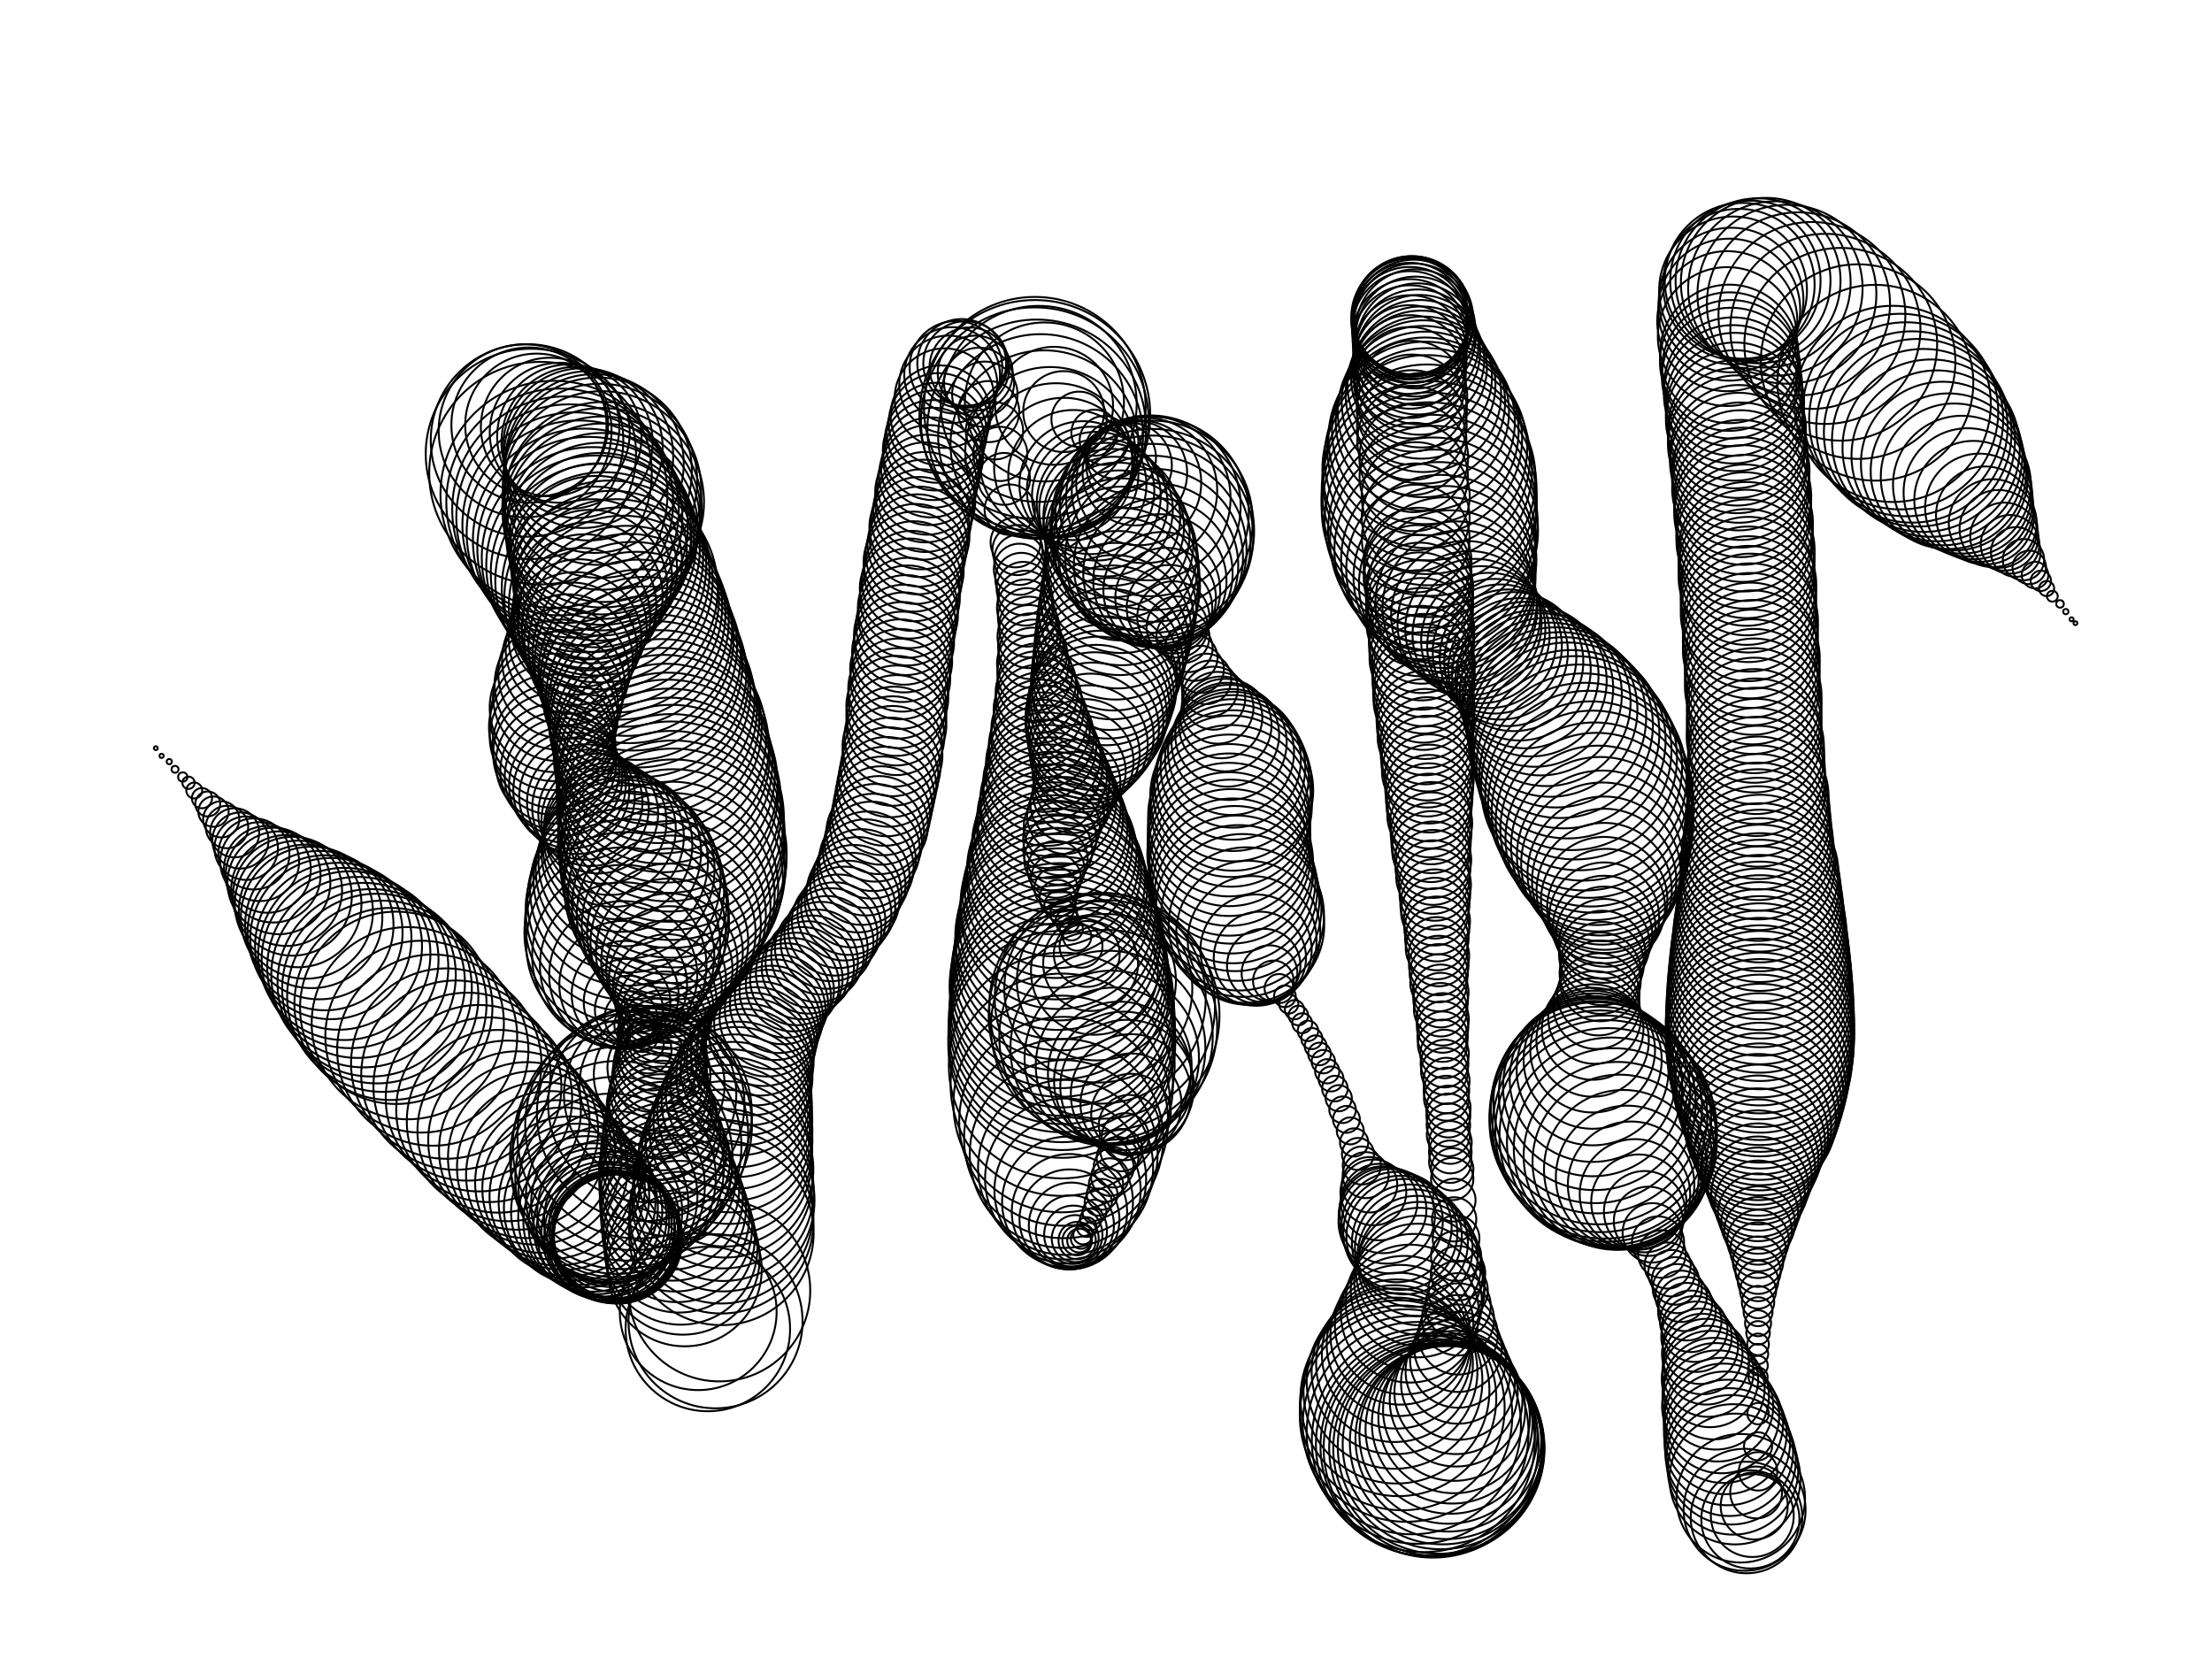 <svg version="1.1" width="1150" height="870" xmlns="http://www.w3.org/2000/svg">
  <!-- Seed: 4856782875531384597 -->
  <g stroke="black" fill="none">
    <circle cx="81" cy="389.0" r="1"/>
    <circle cx="84.0" cy="393.0" r="1.09"/>
    <circle cx="88.0" cy="396.0" r="1.36"/>
    <circle cx="91.0" cy="400.0" r="1.8"/>
    <circle cx="95.0" cy="404.0" r="2.41"/>
    <circle cx="98.0" cy="407.0" r="3.2"/>
    <circle cx="101.0" cy="411.0" r="4.14"/>
    <circle cx="105.0" cy="415.0" r="5.25"/>
    <circle cx="108.0" cy="418.0" r="6.49"/>
    <circle cx="111.0" cy="422.0" r="7.88"/>
    <circle cx="115.0" cy="426.0" r="9.4"/>
    <circle cx="118.0" cy="430.0" r="11.03"/>
    <circle cx="122.0" cy="433.0" r="12.77"/>
    <circle cx="125.0" cy="437.0" r="14.6"/>
    <circle cx="128.0" cy="441.0" r="16.51"/>
    <circle cx="132.0" cy="444.0" r="18.49"/>
    <circle cx="135.0" cy="448.0" r="20.51"/>
    <circle cx="139.0" cy="452.0" r="22.58"/>
    <circle cx="142.0" cy="455.0" r="24.66"/>
    <circle cx="145.0" cy="459.0" r="26.75"/>
    <circle cx="149.0" cy="463.0" r="28.83"/>
    <circle cx="152.0" cy="466.0" r="30.89"/>
    <circle cx="155.0" cy="470.0" r="32.91"/>
    <circle cx="159.0" cy="474.0" r="34.87"/>
    <circle cx="162.0" cy="477.0" r="36.77"/>
    <circle cx="166.0" cy="481.0" r="38.58"/>
    <circle cx="169.0" cy="485.0" r="40.3"/>
    <circle cx="172.0" cy="488.0" r="41.91"/>
    <circle cx="176.0" cy="492.0" r="43.4"/>
    <circle cx="179.0" cy="496.0" r="44.76"/>
    <circle cx="182.0" cy="499.0" r="45.98"/>
    <circle cx="186.0" cy="503.0" r="47.06"/>
    <circle cx="189.0" cy="507.0" r="47.97"/>
    <circle cx="193.0" cy="511.0" r="48.72"/>
    <circle cx="196.0" cy="514.0" r="49.3"/>
    <circle cx="199.0" cy="518.0" r="49.71"/>
    <circle cx="203.0" cy="522.0" r="49.94"/>
    <circle cx="206.0" cy="524.0" r="50"/>
    <circle cx="212.0" cy="532.0" r="49.97"/>
    <circle cx="219.0" cy="539.0" r="49.87"/>
    <circle cx="225.0" cy="546.0" r="49.71"/>
    <circle cx="232.0" cy="553.0" r="49.49"/>
    <circle cx="237.0" cy="559.0" r="49.2"/>
    <circle cx="243.0" cy="565.0" r="48.86"/>
    <circle cx="249.0" cy="571.0" r="48.46"/>
    <circle cx="254.0" cy="577.0" r="48.01"/>
    <circle cx="259.0" cy="583.0" r="47.51"/>
    <circle cx="264.0" cy="588.0" r="46.96"/>
    <circle cx="269.0" cy="593.0" r="46.38"/>
    <circle cx="274.0" cy="598.0" r="45.75"/>
    <circle cx="278.0" cy="602.0" r="45.09"/>
    <circle cx="282.0" cy="607.0" r="44.41"/>
    <circle cx="286.0" cy="611.0" r="43.7"/>
    <circle cx="290.0" cy="615.0" r="42.98"/>
    <circle cx="293.0" cy="618.0" r="42.24"/>
    <circle cx="296.0" cy="622.0" r="41.5"/>
    <circle cx="300.0" cy="625.0" r="40.76"/>
    <circle cx="302.0" cy="628.0" r="40.02"/>
    <circle cx="305.0" cy="630.0" r="39.3"/>
    <circle cx="308.0" cy="633.0" r="38.59"/>
    <circle cx="310.0" cy="635.0" r="37.91"/>
    <circle cx="312.0" cy="637.0" r="37.25"/>
    <circle cx="314.0" cy="638.0" r="36.62"/>
    <circle cx="315.0" cy="640.0" r="36.04"/>
    <circle cx="317.0" cy="641.0" r="35.49"/>
    <circle cx="318.0" cy="642.0" r="34.99"/>
    <circle cx="319.0" cy="643.0" r="34.54"/>
    <circle cx="320.0" cy="643.0" r="34.14"/>
    <circle cx="321.0" cy="644.0" r="33.8"/>
    <circle cx="321.0" cy="644.0" r="33.51"/>
    <circle cx="321.0" cy="644.0" r="33.29"/>
    <circle cx="321.0" cy="643.0" r="33.13"/>
    <circle cx="321.0" cy="642.0" r="33.03"/>
    <circle cx="320.0" cy="642.0" r="33"/>
    <circle cx="319.0" cy="638.0" r="33.55"/>
    <circle cx="318.0" cy="634.0" r="35.14"/>
    <circle cx="317.0" cy="630.0" r="37.66"/>
    <circle cx="317.0" cy="626.0" r="40.89"/>
    <circle cx="318.0" cy="622.0" r="44.58"/>
    <circle cx="318.0" cy="617.0" r="48.42"/>
    <circle cx="320.0" cy="612.0" r="52.11"/>
    <circle cx="321.0" cy="607.0" r="55.34"/>
    <circle cx="323.0" cy="602.0" r="57.86"/>
    <circle cx="326.0" cy="596.0" r="59.45"/>
    <circle cx="329.0" cy="590.0" r="60"/>
    <circle cx="332.0" cy="585.0" r="58.95"/>
    <circle cx="335.0" cy="579.0" r="55.87"/>
    <circle cx="336.0" cy="574.0" r="51.03"/>
    <circle cx="338.0" cy="569.0" r="44.8"/>
    <circle cx="339.0" cy="564.0" r="37.7"/>
    <circle cx="339.0" cy="559.0" r="30.3"/>
    <circle cx="339.0" cy="555.0" r="23.2"/>
    <circle cx="339.0" cy="550.0" r="16.97"/>
    <circle cx="337.0" cy="546.0" r="12.13"/>
    <circle cx="336.0" cy="543.0" r="9.05"/>
    <circle cx="334.0" cy="539.0" r="8"/>
    <circle cx="332.0" cy="536.0" r="8.65"/>
    <circle cx="330.0" cy="533.0" r="10.58"/>
    <circle cx="328.0" cy="529.0" r="13.66"/>
    <circle cx="327.0" cy="525.0" r="17.72"/>
    <circle cx="326.0" cy="521.0" r="22.52"/>
    <circle cx="325.0" cy="517.0" r="27.79"/>
    <circle cx="324.0" cy="512.0" r="33.21"/>
    <circle cx="324.0" cy="507.0" r="38.48"/>
    <circle cx="324.0" cy="502.0" r="43.28"/>
    <circle cx="324.0" cy="497.0" r="47.34"/>
    <circle cx="324.0" cy="491.0" r="50.42"/>
    <circle cx="325.0" cy="485.0" r="52.35"/>
    <circle cx="326.0" cy="479.0" r="53"/>
    <circle cx="326.0" cy="473.0" r="52.71"/>
    <circle cx="326.0" cy="468.0" r="51.86"/>
    <circle cx="326.0" cy="462.0" r="50.49"/>
    <circle cx="326.0" cy="457.0" r="48.67"/>
    <circle cx="325.0" cy="452.0" r="46.49"/>
    <circle cx="324.0" cy="448.0" r="44.06"/>
    <circle cx="323.0" cy="443.0" r="41.5"/>
    <circle cx="321.0" cy="439.0" r="38.94"/>
    <circle cx="319.0" cy="435.0" r="36.51"/>
    <circle cx="317.0" cy="431.0" r="34.33"/>
    <circle cx="314.0" cy="427.0" r="32.51"/>
    <circle cx="311.0" cy="423.0" r="31.14"/>
    <circle cx="307.0" cy="420.0" r="30.29"/>
    <circle cx="304.0" cy="417.0" r="30"/>
    <circle cx="300.0" cy="414.0" r="30.04"/>
    <circle cx="297.0" cy="411.0" r="30.15"/>
    <circle cx="295.0" cy="408.0" r="30.34"/>
    <circle cx="293.0" cy="404.0" r="30.59"/>
    <circle cx="291.0" cy="401.0" r="30.89"/>
    <circle cx="289.0" cy="397.0" r="31.23"/>
    <circle cx="288.0" cy="392.0" r="31.61"/>
    <circle cx="288.0" cy="388.0" r="32.0"/>
    <circle cx="287.0" cy="383.0" r="32.39"/>
    <circle cx="287.0" cy="378.0" r="32.77"/>
    <circle cx="288.0" cy="373.0" r="33.11"/>
    <circle cx="288.0" cy="368.0" r="33.41"/>
    <circle cx="290.0" cy="362.0" r="33.66"/>
    <circle cx="291.0" cy="356.0" r="33.85"/>
    <circle cx="293.0" cy="350.0" r="33.96"/>
    <circle cx="295.0" cy="343.0" r="34"/>
    <circle cx="297.0" cy="337.0" r="34.14"/>
    <circle cx="299.0" cy="332.0" r="34.54"/>
    <circle cx="301.0" cy="326.0" r="35.21"/>
    <circle cx="302.0" cy="321.0" r="36.11"/>
    <circle cx="304.0" cy="315.0" r="37.21"/>
    <circle cx="306.0" cy="310.0" r="38.5"/>
    <circle cx="307.0" cy="305.0" r="39.92"/>
    <circle cx="308.0" cy="301.0" r="41.44"/>
    <circle cx="309.0" cy="296.0" r="43.0"/>
    <circle cx="310.0" cy="292.0" r="44.56"/>
    <circle cx="311.0" cy="287.0" r="46.08"/>
    <circle cx="312.0" cy="283.0" r="47.5"/>
    <circle cx="312.0" cy="279.0" r="48.79"/>
    <circle cx="313.0" cy="275.0" r="49.89"/>
    <circle cx="313.0" cy="271.0" r="50.79"/>
    <circle cx="313.0" cy="268.0" r="51.46"/>
    <circle cx="313.0" cy="264.0" r="51.86"/>
    <circle cx="314.0" cy="261.0" r="52"/>
    <circle cx="313.0" cy="255.0" r="51.61"/>
    <circle cx="312.0" cy="250.0" r="50.47"/>
    <circle cx="311.0" cy="245.0" r="48.7"/>
    <circle cx="309.0" cy="241.0" r="46.47"/>
    <circle cx="306.0" cy="237.0" r="44.0"/>
    <circle cx="303.0" cy="233.0" r="41.53"/>
    <circle cx="300.0" cy="230.0" r="39.3"/>
    <circle cx="296.0" cy="227.0" r="37.53"/>
    <circle cx="291.0" cy="225.0" r="36.39"/>
    <circle cx="286.0" cy="222.0" r="36"/>
    <circle cx="279.0" cy="221.0" r="37.14"/>
    <circle cx="275.0" cy="221.0" r="40.33"/>
    <circle cx="273.0" cy="224.0" r="44.94"/>
    <circle cx="274.0" cy="229.0" r="50.06"/>
    <circle cx="276.0" cy="236.0" r="54.67"/>
    <circle cx="281.0" cy="246.0" r="57.86"/>
    <circle cx="288.0" cy="257.0" r="59"/>
    <circle cx="291.0" cy="261.0" r="58.97"/>
    <circle cx="294.0" cy="265.0" r="58.9"/>
    <circle cx="296.0" cy="269.0" r="58.77"/>
    <circle cx="299.0" cy="273.0" r="58.6"/>
    <circle cx="301.0" cy="277.0" r="58.39"/>
    <circle cx="304.0" cy="281.0" r="58.14"/>
    <circle cx="306.0" cy="285.0" r="57.85"/>
    <circle cx="308.0" cy="290.0" r="57.54"/>
    <circle cx="310.0" cy="294.0" r="57.2"/>
    <circle cx="312.0" cy="298.0" r="56.86"/>
    <circle cx="314.0" cy="302.0" r="56.5"/>
    <circle cx="317.0" cy="306.0" r="56.14"/>
    <circle cx="318.0" cy="311.0" r="55.8"/>
    <circle cx="320.0" cy="315.0" r="55.46"/>
    <circle cx="322.0" cy="319.0" r="55.15"/>
    <circle cx="324.0" cy="323.0" r="54.86"/>
    <circle cx="326.0" cy="328.0" r="54.61"/>
    <circle cx="327.0" cy="332.0" r="54.4"/>
    <circle cx="329.0" cy="336.0" r="54.23"/>
    <circle cx="331.0" cy="341.0" r="54.1"/>
    <circle cx="332.0" cy="345.0" r="54.03"/>
    <circle cx="334.0" cy="350.0" r="54"/>
    <circle cx="335.0" cy="354.0" r="54.03"/>
    <circle cx="336.0" cy="359.0" r="54.12"/>
    <circle cx="338.0" cy="364.0" r="54.27"/>
    <circle cx="339.0" cy="369.0" r="54.48"/>
    <circle cx="340.0" cy="374.0" r="54.73"/>
    <circle cx="341.0" cy="378.0" r="55.03"/>
    <circle cx="343.0" cy="383.0" r="55.37"/>
    <circle cx="344.0" cy="388.0" r="55.73"/>
    <circle cx="344.0" cy="393.0" r="56.11"/>
    <circle cx="345.0" cy="397.0" r="56.5"/>
    <circle cx="346.0" cy="402.0" r="56.89"/>
    <circle cx="347.0" cy="407.0" r="57.27"/>
    <circle cx="347.0" cy="411.0" r="57.63"/>
    <circle cx="348.0" cy="416.0" r="57.97"/>
    <circle cx="348.0" cy="421.0" r="58.27"/>
    <circle cx="349.0" cy="425.0" r="58.52"/>
    <circle cx="349.0" cy="430.0" r="58.73"/>
    <circle cx="349.0" cy="434.0" r="58.88"/>
    <circle cx="349.0" cy="439.0" r="58.97"/>
    <circle cx="350.0" cy="444.0" r="59"/>
    <circle cx="350.0" cy="448.0" r="58.78"/>
    <circle cx="350.0" cy="453.0" r="58.12"/>
    <circle cx="350.0" cy="457.0" r="57.04"/>
    <circle cx="349.0" cy="462.0" r="55.56"/>
    <circle cx="349.0" cy="466.0" r="53.73"/>
    <circle cx="349.0" cy="471.0" r="51.58"/>
    <circle cx="349.0" cy="476.0" r="49.17"/>
    <circle cx="349.0" cy="481.0" r="46.56"/>
    <circle cx="349.0" cy="485.0" r="43.82"/>
    <circle cx="348.0" cy="490.0" r="41.0"/>
    <circle cx="348.0" cy="495.0" r="38.18"/>
    <circle cx="348.0" cy="500.0" r="35.44"/>
    <circle cx="348.0" cy="504.0" r="32.83"/>
    <circle cx="347.0" cy="509.0" r="30.42"/>
    <circle cx="347.0" cy="514.0" r="28.27"/>
    <circle cx="346.0" cy="519.0" r="26.44"/>
    <circle cx="346.0" cy="524.0" r="24.96"/>
    <circle cx="346.0" cy="529.0" r="23.88"/>
    <circle cx="345.0" cy="534.0" r="23.22"/>
    <circle cx="344.0" cy="538.0" r="23"/>
    <circle cx="344.0" cy="542.0" r="23.06"/>
    <circle cx="344.0" cy="546.0" r="23.25"/>
    <circle cx="344.0" cy="550.0" r="23.55"/>
    <circle cx="343.0" cy="554.0" r="23.97"/>
    <circle cx="343.0" cy="558.0" r="24.5"/>
    <circle cx="343.0" cy="563.0" r="25.14"/>
    <circle cx="343.0" cy="567.0" r="25.86"/>
    <circle cx="343.0" cy="571.0" r="26.67"/>
    <circle cx="343.0" cy="575.0" r="27.55"/>
    <circle cx="344.0" cy="580.0" r="28.49"/>
    <circle cx="344.0" cy="584.0" r="29.47"/>
    <circle cx="344.0" cy="589.0" r="30.48"/>
    <circle cx="345.0" cy="594.0" r="31.5"/>
    <circle cx="345.0" cy="598.0" r="32.52"/>
    <circle cx="346.0" cy="603.0" r="33.53"/>
    <circle cx="346.0" cy="608.0" r="34.51"/>
    <circle cx="347.0" cy="613.0" r="35.45"/>
    <circle cx="348.0" cy="618.0" r="36.33"/>
    <circle cx="349.0" cy="623.0" r="37.14"/>
    <circle cx="350.0" cy="628.0" r="37.86"/>
    <circle cx="351.0" cy="633.0" r="38.5"/>
    <circle cx="352.0" cy="638.0" r="39.03"/>
    <circle cx="353.0" cy="643.0" r="39.45"/>
    <circle cx="354.0" cy="649.0" r="39.75"/>
    <circle cx="355.0" cy="654.0" r="39.94"/>
    <circle cx="356.0" cy="660.0" r="40"/>
    <circle cx="363.0" cy="682.0" r="40.76"/>
    <circle cx="368.0" cy="691.0" r="42.76"/>
    <circle cx="372.0" cy="687.0" r="45.24"/>
    <circle cx="374.0" cy="671.0" r="47.24"/>
    <circle cx="375.0" cy="641.0" r="48"/>
    <circle cx="375.0" cy="635.0" r="47.94"/>
    <circle cx="375.0" cy="630.0" r="47.75"/>
    <circle cx="376.0" cy="624.0" r="47.45"/>
    <circle cx="376.0" cy="619.0" r="47.03"/>
    <circle cx="376.0" cy="613.0" r="46.49"/>
    <circle cx="377.0" cy="608.0" r="45.85"/>
    <circle cx="377.0" cy="603.0" r="45.11"/>
    <circle cx="378.0" cy="598.0" r="44.27"/>
    <circle cx="379.0" cy="593.0" r="43.35"/>
    <circle cx="380.0" cy="588.0" r="42.35"/>
    <circle cx="381.0" cy="583.0" r="41.28"/>
    <circle cx="382.0" cy="578.0" r="40.17"/>
    <circle cx="383.0" cy="573.0" r="39.01"/>
    <circle cx="384.0" cy="569.0" r="37.82"/>
    <circle cx="385.0" cy="564.0" r="36.61"/>
    <circle cx="387.0" cy="560.0" r="35.39"/>
    <circle cx="388.0" cy="556.0" r="34.18"/>
    <circle cx="390.0" cy="552.0" r="32.99"/>
    <circle cx="391.0" cy="548.0" r="31.83"/>
    <circle cx="393.0" cy="544.0" r="30.72"/>
    <circle cx="395.0" cy="540.0" r="29.65"/>
    <circle cx="397.0" cy="536.0" r="28.65"/>
    <circle cx="399.0" cy="532.0" r="27.73"/>
    <circle cx="401.0" cy="529.0" r="26.89"/>
    <circle cx="403.0" cy="525.0" r="26.15"/>
    <circle cx="405.0" cy="522.0" r="25.51"/>
    <circle cx="407.0" cy="518.0" r="24.97"/>
    <circle cx="409.0" cy="515.0" r="24.55"/>
    <circle cx="412.0" cy="512.0" r="24.25"/>
    <circle cx="414.0" cy="509.0" r="24.06"/>
    <circle cx="417.0" cy="506.0" r="24"/>
    <circle cx="420.0" cy="503.0" r="24.01"/>
    <circle cx="422.0" cy="500.0" r="24.02"/>
    <circle cx="425.0" cy="497.0" r="24.05"/>
    <circle cx="427.0" cy="493.0" r="24.09"/>
    <circle cx="430.0" cy="490.0" r="24.13"/>
    <circle cx="432.0" cy="486.0" r="24.19"/>
    <circle cx="434.0" cy="483.0" r="24.26"/>
    <circle cx="436.0" cy="479.0" r="24.33"/>
    <circle cx="439.0" cy="475.0" r="24.41"/>
    <circle cx="441.0" cy="472.0" r="24.5"/>
    <circle cx="443.0" cy="468.0" r="24.59"/>
    <circle cx="444.0" cy="464.0" r="24.69"/>
    <circle cx="446.0" cy="460.0" r="24.79"/>
    <circle cx="448.0" cy="456.0" r="24.9"/>
    <circle cx="450.0" cy="451.0" r="25.0"/>
    <circle cx="451.0" cy="447.0" r="25.1"/>
    <circle cx="453.0" cy="442.0" r="25.21"/>
    <circle cx="454.0" cy="438.0" r="25.31"/>
    <circle cx="455.0" cy="433.0" r="25.41"/>
    <circle cx="457.0" cy="429.0" r="25.5"/>
    <circle cx="458.0" cy="424.0" r="25.59"/>
    <circle cx="459.0" cy="419.0" r="25.67"/>
    <circle cx="460.0" cy="414.0" r="25.74"/>
    <circle cx="461.0" cy="409.0" r="25.81"/>
    <circle cx="462.0" cy="404.0" r="25.87"/>
    <circle cx="463.0" cy="399.0" r="25.91"/>
    <circle cx="464.0" cy="393.0" r="25.95"/>
    <circle cx="464.0" cy="388.0" r="25.98"/>
    <circle cx="465.0" cy="383.0" r="25.99"/>
    <circle cx="466.0" cy="377.0" r="26"/>
    <circle cx="466.0" cy="372.0" r="26.0"/>
    <circle cx="466.0" cy="367.0" r="26.0"/>
    <circle cx="467.0" cy="363.0" r="26.0"/>
    <circle cx="467.0" cy="358.0" r="26.0"/>
    <circle cx="468.0" cy="353.0" r="26.0"/>
    <circle cx="468.0" cy="348.0" r="26.0"/>
    <circle cx="469.0" cy="344.0" r="26.0"/>
    <circle cx="469.0" cy="339.0" r="26.0"/>
    <circle cx="470.0" cy="334.0" r="26.0"/>
    <circle cx="470.0" cy="330.0" r="26.0"/>
    <circle cx="471.0" cy="325.0" r="26.0"/>
    <circle cx="472.0" cy="320.0" r="26.0"/>
    <circle cx="472.0" cy="316.0" r="26.0"/>
    <circle cx="473.0" cy="311.0" r="26.0"/>
    <circle cx="473.0" cy="306.0" r="26.0"/>
    <circle cx="474.0" cy="302.0" r="26.0"/>
    <circle cx="475.0" cy="297.0" r="26.0"/>
    <circle cx="475.0" cy="292.0" r="26.0"/>
    <circle cx="476.0" cy="288.0" r="26.0"/>
    <circle cx="477.0" cy="283.0" r="26.0"/>
    <circle cx="478.0" cy="279.0" r="26.0"/>
    <circle cx="478.0" cy="274.0" r="26.0"/>
    <circle cx="479.0" cy="270.0" r="26.0"/>
    <circle cx="480.0" cy="265.0" r="26.0"/>
    <circle cx="481.0" cy="261.0" r="26.0"/>
    <circle cx="481.0" cy="256.0" r="26.0"/>
    <circle cx="482.0" cy="252.0" r="26.0"/>
    <circle cx="483.0" cy="247.0" r="26.0"/>
    <circle cx="484.0" cy="243.0" r="26.0"/>
    <circle cx="485.0" cy="238.0" r="26.0"/>
    <circle cx="485.0" cy="234.0" r="26.0"/>
    <circle cx="486.0" cy="229.0" r="26.0"/>
    <circle cx="487.0" cy="225.0" r="26.0"/>
    <circle cx="488.0" cy="220.0" r="26.0"/>
    <circle cx="489.0" cy="216.0" r="26"/>
    <circle cx="491.0" cy="207.0" r="25.88"/>
    <circle cx="493.0" cy="200.0" r="25.51"/>
    <circle cx="495.0" cy="195.0" r="24.9"/>
    <circle cx="497.0" cy="191.0" r="24.1"/>
    <circle cx="500.0" cy="189.0" r="23.11"/>
    <circle cx="502.0" cy="189.0" r="21.99"/>
    <circle cx="504.0" cy="191.0" r="20.77"/>
    <circle cx="507.0" cy="194.0" r="19.5"/>
    <circle cx="509.0" cy="199.0" r="18.23"/>
    <circle cx="512.0" cy="205.0" r="17.01"/>
    <circle cx="514.0" cy="214.0" r="15.89"/>
    <circle cx="517.0" cy="224.0" r="14.9"/>
    <circle cx="520.0" cy="236.0" r="14.1"/>
    <circle cx="522.0" cy="249.0" r="13.49"/>
    <circle cx="525.0" cy="265.0" r="13.12"/>
    <circle cx="528.0" cy="282.0" r="13"/>
    <circle cx="529.0" cy="286.0" r="13.03"/>
    <circle cx="530.0" cy="291.0" r="13.14"/>
    <circle cx="530.0" cy="296.0" r="13.31"/>
    <circle cx="531.0" cy="301.0" r="13.56"/>
    <circle cx="532.0" cy="306.0" r="13.87"/>
    <circle cx="533.0" cy="311.0" r="14.25"/>
    <circle cx="533.0" cy="316.0" r="14.69"/>
    <circle cx="534.0" cy="321.0" r="15.2"/>
    <circle cx="535.0" cy="326.0" r="15.77"/>
    <circle cx="535.0" cy="331.0" r="16.41"/>
    <circle cx="536.0" cy="336.0" r="17.1"/>
    <circle cx="537.0" cy="340.0" r="17.85"/>
    <circle cx="537.0" cy="345.0" r="18.66"/>
    <circle cx="538.0" cy="350.0" r="19.51"/>
    <circle cx="539.0" cy="355.0" r="20.42"/>
    <circle cx="539.0" cy="360.0" r="21.38"/>
    <circle cx="540.0" cy="364.0" r="22.38"/>
    <circle cx="540.0" cy="369.0" r="23.42"/>
    <circle cx="541.0" cy="374.0" r="24.5"/>
    <circle cx="541.0" cy="379.0" r="25.61"/>
    <circle cx="542.0" cy="383.0" r="26.76"/>
    <circle cx="542.0" cy="388.0" r="27.94"/>
    <circle cx="543.0" cy="393.0" r="29.13"/>
    <circle cx="543.0" cy="397.0" r="30.35"/>
    <circle cx="544.0" cy="402.0" r="31.59"/>
    <circle cx="544.0" cy="407.0" r="32.84"/>
    <circle cx="545.0" cy="411.0" r="34.1"/>
    <circle cx="545.0" cy="416.0" r="35.37"/>
    <circle cx="546.0" cy="420.0" r="36.63"/>
    <circle cx="546.0" cy="425.0" r="37.9"/>
    <circle cx="547.0" cy="430.0" r="39.16"/>
    <circle cx="547.0" cy="434.0" r="40.41"/>
    <circle cx="547.0" cy="439.0" r="41.65"/>
    <circle cx="548.0" cy="443.0" r="42.87"/>
    <circle cx="548.0" cy="448.0" r="44.06"/>
    <circle cx="548.0" cy="452.0" r="45.24"/>
    <circle cx="549.0" cy="457.0" r="46.39"/>
    <circle cx="549.0" cy="461.0" r="47.5"/>
    <circle cx="549.0" cy="465.0" r="48.58"/>
    <circle cx="549.0" cy="470.0" r="49.62"/>
    <circle cx="550.0" cy="474.0" r="50.62"/>
    <circle cx="550.0" cy="479.0" r="51.58"/>
    <circle cx="550.0" cy="483.0" r="52.49"/>
    <circle cx="550.0" cy="487.0" r="53.34"/>
    <circle cx="551.0" cy="492.0" r="54.15"/>
    <circle cx="551.0" cy="496.0" r="54.9"/>
    <circle cx="551.0" cy="501.0" r="55.59"/>
    <circle cx="551.0" cy="505.0" r="56.23"/>
    <circle cx="551.0" cy="509.0" r="56.8"/>
    <circle cx="551.0" cy="513.0" r="57.31"/>
    <circle cx="552.0" cy="518.0" r="57.75"/>
    <circle cx="552.0" cy="522.0" r="58.13"/>
    <circle cx="552.0" cy="526.0" r="58.44"/>
    <circle cx="552.0" cy="530.0" r="58.69"/>
    <circle cx="552.0" cy="535.0" r="58.86"/>
    <circle cx="552.0" cy="539.0" r="58.97"/>
    <circle cx="552.0" cy="543.0" r="59"/>
    <circle cx="552.0" cy="554.0" r="58.7"/>
    <circle cx="552.0" cy="564.0" r="57.8"/>
    <circle cx="552.0" cy="574.0" r="56.33"/>
    <circle cx="553.0" cy="583.0" r="54.31"/>
    <circle cx="553.0" cy="592.0" r="51.79"/>
    <circle cx="553.0" cy="600.0" r="48.83"/>
    <circle cx="554.0" cy="607.0" r="45.5"/>
    <circle cx="554.0" cy="613.0" r="41.86"/>
    <circle cx="555.0" cy="619.0" r="38.01"/>
    <circle cx="555.0" cy="625.0" r="34.02"/>
    <circle cx="556.0" cy="630.0" r="29.98"/>
    <circle cx="556.0" cy="634.0" r="25.99"/>
    <circle cx="557.0" cy="637.0" r="22.14"/>
    <circle cx="557.0" cy="640.0" r="18.5"/>
    <circle cx="558.0" cy="642.0" r="15.17"/>
    <circle cx="559.0" cy="644.0" r="12.21"/>
    <circle cx="560.0" cy="645.0" r="9.69"/>
    <circle cx="560.0" cy="645.0" r="7.67"/>
    <circle cx="561.0" cy="645.0" r="6.2"/>
    <circle cx="562.0" cy="644.0" r="5.3"/>
    <circle cx="563.0" cy="642.0" r="5"/>
    <circle cx="565.0" cy="638.0" r="5.15"/>
    <circle cx="567.0" cy="634.0" r="5.57"/>
    <circle cx="569.0" cy="630.0" r="6.24"/>
    <circle cx="571.0" cy="625.0" r="7.07"/>
    <circle cx="573.0" cy="621.0" r="8.0"/>
    <circle cx="575.0" cy="616.0" r="8.93"/>
    <circle cx="577.0" cy="612.0" r="9.76"/>
    <circle cx="579.0" cy="607.0" r="10.43"/>
    <circle cx="581.0" cy="602.0" r="10.85"/>
    <circle cx="583.0" cy="598.0" r="11"/>
    <circle cx="585.0" cy="591.0" r="12.24"/>
    <circle cx="587.0" cy="585.0" r="15.71"/>
    <circle cx="588.0" cy="579.0" r="20.72"/>
    <circle cx="588.0" cy="574.0" r="26.28"/>
    <circle cx="588.0" cy="569.0" r="31.29"/>
    <circle cx="586.0" cy="565.0" r="34.76"/>
    <circle cx="584.0" cy="562.0" r="36"/>
    <circle cx="582.0" cy="558.0" r="37.19"/>
    <circle cx="579.0" cy="554.0" r="40.52"/>
    <circle cx="578.0" cy="550.0" r="45.33"/>
    <circle cx="576.0" cy="545.0" r="50.67"/>
    <circle cx="575.0" cy="539.0" r="55.48"/>
    <circle cx="574.0" cy="534.0" r="58.81"/>
    <circle cx="574.0" cy="528.0" r="60"/>
    <circle cx="573.0" cy="523.0" r="58.68"/>
    <circle cx="572.0" cy="519.0" r="54.84"/>
    <circle cx="571.0" cy="514.0" r="48.87"/>
    <circle cx="570.0" cy="510.0" r="41.34"/>
    <circle cx="569.0" cy="505.0" r="33.0"/>
    <circle cx="567.0" cy="501.0" r="24.66"/>
    <circle cx="565.0" cy="496.0" r="17.13"/>
    <circle cx="562.0" cy="492.0" r="11.16"/>
    <circle cx="560.0" cy="487.0" r="7.32"/>
    <circle cx="557.0" cy="483.0" r="6"/>
    <circle cx="555.0" cy="479.0" r="6.24"/>
    <circle cx="553.0" cy="475.0" r="6.94"/>
    <circle cx="551.0" cy="471.0" r="8.05"/>
    <circle cx="550.0" cy="467.0" r="9.5"/>
    <circle cx="549.0" cy="462.0" r="11.19"/>
    <circle cx="549.0" cy="457.0" r="13.0"/>
    <circle cx="549.0" cy="452.0" r="14.81"/>
    <circle cx="549.0" cy="447.0" r="16.5"/>
    <circle cx="550.0" cy="442.0" r="17.95"/>
    <circle cx="551.0" cy="436.0" r="19.06"/>
    <circle cx="552.0" cy="430.0" r="19.76"/>
    <circle cx="554.0" cy="424.0" r="20"/>
    <circle cx="556.0" cy="418.0" r="20.29"/>
    <circle cx="558.0" cy="412.0" r="21.14"/>
    <circle cx="560.0" cy="407.0" r="22.49"/>
    <circle cx="561.0" cy="401.0" r="24.25"/>
    <circle cx="563.0" cy="396.0" r="26.3"/>
    <circle cx="564.0" cy="392.0" r="28.5"/>
    <circle cx="566.0" cy="387.0" r="30.7"/>
    <circle cx="567.0" cy="383.0" r="32.75"/>
    <circle cx="568.0" cy="379.0" r="34.51"/>
    <circle cx="569.0" cy="375.0" r="35.86"/>
    <circle cx="570.0" cy="372.0" r="36.71"/>
    <circle cx="571.0" cy="368.0" r="37"/>
    <circle cx="572.0" cy="365.0" r="37.07"/>
    <circle cx="573.0" cy="362.0" r="37.27"/>
    <circle cx="574.0" cy="358.0" r="37.59"/>
    <circle cx="574.0" cy="354.0" r="38.0"/>
    <circle cx="575.0" cy="349.0" r="38.48"/>
    <circle cx="576.0" cy="345.0" r="39.0"/>
    <circle cx="577.0" cy="340.0" r="39.52"/>
    <circle cx="578.0" cy="334.0" r="40.0"/>
    <circle cx="579.0" cy="329.0" r="40.41"/>
    <circle cx="580.0" cy="323.0" r="40.73"/>
    <circle cx="581.0" cy="317.0" r="40.93"/>
    <circle cx="582.0" cy="310.0" r="41"/>
    <circle cx="583.0" cy="305.0" r="40.88"/>
    <circle cx="583.0" cy="299.0" r="40.54"/>
    <circle cx="583.0" cy="293.0" r="39.99"/>
    <circle cx="583.0" cy="288.0" r="39.27"/>
    <circle cx="582.0" cy="283.0" r="38.42"/>
    <circle cx="581.0" cy="278.0" r="37.48"/>
    <circle cx="579.0" cy="274.0" r="36.52"/>
    <circle cx="578.0" cy="269.0" r="35.58"/>
    <circle cx="575.0" cy="265.0" r="34.73"/>
    <circle cx="573.0" cy="262.0" r="34.01"/>
    <circle cx="570.0" cy="258.0" r="33.46"/>
    <circle cx="567.0" cy="255.0" r="33.12"/>
    <circle cx="563.0" cy="252.0" r="33"/>
    <circle cx="558.0" cy="247.0" r="33.81"/>
    <circle cx="553.0" cy="243.0" r="36.16"/>
    <circle cx="549.0" cy="239.0" r="39.75"/>
    <circle cx="546.0" cy="235.0" r="44.16"/>
    <circle cx="543.0" cy="231.0" r="48.84"/>
    <circle cx="541.0" cy="227.0" r="53.25"/>
    <circle cx="539.0" cy="223.0" r="56.84"/>
    <circle cx="538.0" cy="219.0" r="59.19"/>
    <circle cx="538.0" cy="216.0" r="60"/>
    <circle cx="538.0" cy="212.0" r="57.62"/>
    <circle cx="540.0" cy="210.0" r="50.96"/>
    <circle cx="543.0" cy="209.0" r="41.34"/>
    <circle cx="548.0" cy="211.0" r="30.66"/>
    <circle cx="553.0" cy="214.0" r="21.04"/>
    <circle cx="561.0" cy="218.0" r="14.38"/>
    <circle cx="569.0" cy="225.0" r="12"/>
    <circle cx="574.0" cy="229.0" r="12.7"/>
    <circle cx="579.0" cy="234.0" r="14.75"/>
    <circle cx="583.0" cy="238.0" r="18.0"/>
    <circle cx="587.0" cy="242.0" r="22.25"/>
    <circle cx="590.0" cy="246.0" r="27.19"/>
    <circle cx="592.0" cy="251.0" r="32.5"/>
    <circle cx="595.0" cy="255.0" r="37.81"/>
    <circle cx="597.0" cy="259.0" r="42.75"/>
    <circle cx="598.0" cy="263.0" r="47.0"/>
    <circle cx="599.0" cy="267.0" r="50.25"/>
    <circle cx="599.0" cy="271.0" r="52.3"/>
    <circle cx="599.0" cy="276.0" r="53"/>
    <circle cx="599.0" cy="279.0" r="52.55"/>
    <circle cx="599.0" cy="282.0" r="51.23"/>
    <circle cx="599.0" cy="286.0" r="49.08"/>
    <circle cx="600.0" cy="290.0" r="46.22"/>
    <circle cx="601.0" cy="294.0" r="42.75"/>
    <circle cx="602.0" cy="298.0" r="38.83"/>
    <circle cx="603.0" cy="302.0" r="34.64"/>
    <circle cx="604.0" cy="307.0" r="30.36"/>
    <circle cx="606.0" cy="311.0" r="26.17"/>
    <circle cx="608.0" cy="316.0" r="22.25"/>
    <circle cx="610.0" cy="321.0" r="18.78"/>
    <circle cx="612.0" cy="326.0" r="15.92"/>
    <circle cx="615.0" cy="331.0" r="13.77"/>
    <circle cx="618.0" cy="337.0" r="12.45"/>
    <circle cx="621.0" cy="342.0" r="12"/>
    <circle cx="624.0" cy="348.0" r="12.29"/>
    <circle cx="627.0" cy="353.0" r="13.14"/>
    <circle cx="629.0" cy="358.0" r="14.53"/>
    <circle cx="631.0" cy="363.0" r="16.39"/>
    <circle cx="633.0" cy="368.0" r="18.67"/>
    <circle cx="635.0" cy="373.0" r="21.26"/>
    <circle cx="637.0" cy="377.0" r="24.07"/>
    <circle cx="638.0" cy="382.0" r="27.0"/>
    <circle cx="639.0" cy="386.0" r="29.93"/>
    <circle cx="640.0" cy="391.0" r="32.74"/>
    <circle cx="641.0" cy="395.0" r="35.33"/>
    <circle cx="641.0" cy="399.0" r="37.61"/>
    <circle cx="641.0" cy="403.0" r="39.47"/>
    <circle cx="641.0" cy="407.0" r="40.86"/>
    <circle cx="641.0" cy="411.0" r="41.71"/>
    <circle cx="640.0" cy="414.0" r="42"/>
    <circle cx="640.0" cy="419.0" r="42.02"/>
    <circle cx="639.0" cy="424.0" r="42.07"/>
    <circle cx="639.0" cy="429.0" r="42.15"/>
    <circle cx="639.0" cy="434.0" r="42.25"/>
    <circle cx="639.0" cy="439.0" r="42.37"/>
    <circle cx="639.0" cy="444.0" r="42.5"/>
    <circle cx="640.0" cy="448.0" r="42.63"/>
    <circle cx="640.0" cy="453.0" r="42.75"/>
    <circle cx="641.0" cy="458.0" r="42.85"/>
    <circle cx="642.0" cy="462.0" r="42.93"/>
    <circle cx="643.0" cy="467.0" r="42.98"/>
    <circle cx="644.0" cy="472.0" r="43"/>
    <circle cx="646.0" cy="476.0" r="42.35"/>
    <circle cx="648.0" cy="481.0" r="40.45"/>
    <circle cx="649.0" cy="485.0" r="37.44"/>
    <circle cx="651.0" cy="489.0" r="33.5"/>
    <circle cx="653.0" cy="494.0" r="28.92"/>
    <circle cx="655.0" cy="498.0" r="24.0"/>
    <circle cx="657.0" cy="502.0" r="19.08"/>
    <circle cx="660.0" cy="506.0" r="14.5"/>
    <circle cx="662.0" cy="510.0" r="10.56"/>
    <circle cx="665.0" cy="514.0" r="7.55"/>
    <circle cx="668.0" cy="518.0" r="5.65"/>
    <circle cx="670.0" cy="522.0" r="5"/>
    <circle cx="673.0" cy="525.0" r="5.02"/>
    <circle cx="675.0" cy="528.0" r="5.09"/>
    <circle cx="677.0" cy="532.0" r="5.19"/>
    <circle cx="680.0" cy="536.0" r="5.33"/>
    <circle cx="682.0" cy="540.0" r="5.5"/>
    <circle cx="684.0" cy="544.0" r="5.69"/>
    <circle cx="686.0" cy="548.0" r="5.9"/>
    <circle cx="688.0" cy="552.0" r="6.1"/>
    <circle cx="690.0" cy="557.0" r="6.31"/>
    <circle cx="692.0" cy="561.0" r="6.5"/>
    <circle cx="694.0" cy="566.0" r="6.67"/>
    <circle cx="696.0" cy="571.0" r="6.81"/>
    <circle cx="698.0" cy="577.0" r="6.91"/>
    <circle cx="700.0" cy="582.0" r="6.98"/>
    <circle cx="702.0" cy="588.0" r="7"/>
    <circle cx="704.0" cy="594.0" r="7.33"/>
    <circle cx="706.0" cy="600.0" r="8.32"/>
    <circle cx="708.0" cy="606.0" r="9.89"/>
    <circle cx="710.0" cy="611.0" r="11.97"/>
    <circle cx="712.0" cy="616.0" r="14.42"/>
    <circle cx="714.0" cy="620.0" r="17.11"/>
    <circle cx="717.0" cy="625.0" r="19.89"/>
    <circle cx="719.0" cy="629.0" r="22.58"/>
    <circle cx="721.0" cy="632.0" r="25.03"/>
    <circle cx="723.0" cy="635.0" r="27.11"/>
    <circle cx="726.0" cy="638.0" r="28.68"/>
    <circle cx="728.0" cy="641.0" r="29.67"/>
    <circle cx="730.0" cy="643.0" r="30"/>
    <circle cx="733.0" cy="646.0" r="30.15"/>
    <circle cx="735.0" cy="649.0" r="30.57"/>
    <circle cx="737.0" cy="653.0" r="31.24"/>
    <circle cx="738.0" cy="657.0" r="32.07"/>
    <circle cx="738.0" cy="661.0" r="33.0"/>
    <circle cx="738.0" cy="666.0" r="33.93"/>
    <circle cx="737.0" cy="671.0" r="34.76"/>
    <circle cx="735.0" cy="677.0" r="35.43"/>
    <circle cx="733.0" cy="683.0" r="35.85"/>
    <circle cx="730.0" cy="689.0" r="36"/>
    <circle cx="728.0" cy="694.0" r="36.32"/>
    <circle cx="727.0" cy="699.0" r="37.26"/>
    <circle cx="726.0" cy="704.0" r="38.77"/>
    <circle cx="725.0" cy="709.0" r="40.75"/>
    <circle cx="725.0" cy="713.0" r="43.1"/>
    <circle cx="725.0" cy="718.0" r="45.67"/>
    <circle cx="726.0" cy="723.0" r="48.33"/>
    <circle cx="727.0" cy="727.0" r="50.9"/>
    <circle cx="729.0" cy="732.0" r="53.25"/>
    <circle cx="731.0" cy="736.0" r="55.23"/>
    <circle cx="734.0" cy="741.0" r="56.74"/>
    <circle cx="737.0" cy="745.0" r="57.68"/>
    <circle cx="740.0" cy="749.0" r="58"/>
    <circle cx="742.0" cy="751.0" r="57.87"/>
    <circle cx="744.0" cy="752.0" r="57.49"/>
    <circle cx="745.0" cy="753.0" r="56.85"/>
    <circle cx="747.0" cy="753.0" r="55.97"/>
    <circle cx="748.0" cy="753.0" r="54.85"/>
    <circle cx="749.0" cy="752.0" r="53.51"/>
    <circle cx="750.0" cy="751.0" r="51.96"/>
    <circle cx="752.0" cy="750.0" r="50.22"/>
    <circle cx="753.0" cy="748.0" r="48.31"/>
    <circle cx="753.0" cy="746.0" r="46.25"/>
    <circle cx="754.0" cy="743.0" r="44.06"/>
    <circle cx="755.0" cy="740.0" r="41.76"/>
    <circle cx="756.0" cy="737.0" r="39.39"/>
    <circle cx="756.0" cy="733.0" r="36.96"/>
    <circle cx="757.0" cy="728.0" r="34.5"/>
    <circle cx="757.0" cy="724.0" r="32.04"/>
    <circle cx="758.0" cy="719.0" r="29.61"/>
    <circle cx="758.0" cy="713.0" r="27.24"/>
    <circle cx="758.0" cy="707.0" r="24.94"/>
    <circle cx="758.0" cy="701.0" r="22.75"/>
    <circle cx="758.0" cy="694.0" r="20.69"/>
    <circle cx="758.0" cy="686.0" r="18.78"/>
    <circle cx="758.0" cy="679.0" r="17.04"/>
    <circle cx="758.0" cy="671.0" r="15.49"/>
    <circle cx="758.0" cy="662.0" r="14.15"/>
    <circle cx="757.0" cy="653.0" r="13.03"/>
    <circle cx="757.0" cy="644.0" r="12.15"/>
    <circle cx="756.0" cy="634.0" r="11.51"/>
    <circle cx="756.0" cy="624.0" r="11.13"/>
    <circle cx="755.0" cy="613.0" r="11"/>
    <circle cx="755.0" cy="608.0" r="11.01"/>
    <circle cx="754.0" cy="604.0" r="11.03"/>
    <circle cx="754.0" cy="599.0" r="11.08"/>
    <circle cx="754.0" cy="594.0" r="11.14"/>
    <circle cx="753.0" cy="590.0" r="11.21"/>
    <circle cx="753.0" cy="585.0" r="11.31"/>
    <circle cx="753.0" cy="580.0" r="11.42"/>
    <circle cx="753.0" cy="576.0" r="11.54"/>
    <circle cx="752.0" cy="571.0" r="11.68"/>
    <circle cx="752.0" cy="567.0" r="11.84"/>
    <circle cx="752.0" cy="562.0" r="12.01"/>
    <circle cx="751.0" cy="557.0" r="12.2"/>
    <circle cx="751.0" cy="553.0" r="12.41"/>
    <circle cx="751.0" cy="548.0" r="12.62"/>
    <circle cx="750.0" cy="543.0" r="12.85"/>
    <circle cx="750.0" cy="539.0" r="13.1"/>
    <circle cx="750.0" cy="534.0" r="13.36"/>
    <circle cx="750.0" cy="530.0" r="13.63"/>
    <circle cx="749.0" cy="525.0" r="13.91"/>
    <circle cx="749.0" cy="520.0" r="14.2"/>
    <circle cx="749.0" cy="516.0" r="14.5"/>
    <circle cx="748.0" cy="511.0" r="14.82"/>
    <circle cx="748.0" cy="506.0" r="15.14"/>
    <circle cx="748.0" cy="502.0" r="15.47"/>
    <circle cx="748.0" cy="497.0" r="15.81"/>
    <circle cx="747.0" cy="493.0" r="16.16"/>
    <circle cx="747.0" cy="488.0" r="16.51"/>
    <circle cx="747.0" cy="483.0" r="16.87"/>
    <circle cx="747.0" cy="479.0" r="17.24"/>
    <circle cx="746.0" cy="474.0" r="17.61"/>
    <circle cx="746.0" cy="470.0" r="17.98"/>
    <circle cx="746.0" cy="465.0" r="18.36"/>
    <circle cx="746.0" cy="460.0" r="18.74"/>
    <circle cx="745.0" cy="456.0" r="19.12"/>
    <circle cx="745.0" cy="451.0" r="19.5"/>
    <circle cx="745.0" cy="447.0" r="19.88"/>
    <circle cx="744.0" cy="442.0" r="20.26"/>
    <circle cx="744.0" cy="438.0" r="20.64"/>
    <circle cx="744.0" cy="433.0" r="21.02"/>
    <circle cx="744.0" cy="428.0" r="21.39"/>
    <circle cx="743.0" cy="424.0" r="21.76"/>
    <circle cx="743.0" cy="419.0" r="22.13"/>
    <circle cx="743.0" cy="415.0" r="22.49"/>
    <circle cx="743.0" cy="410.0" r="22.84"/>
    <circle cx="743.0" cy="405.0" r="23.19"/>
    <circle cx="742.0" cy="401.0" r="23.53"/>
    <circle cx="742.0" cy="396.0" r="23.86"/>
    <circle cx="742.0" cy="392.0" r="24.18"/>
    <circle cx="742.0" cy="387.0" r="24.5"/>
    <circle cx="741.0" cy="383.0" r="24.8"/>
    <circle cx="741.0" cy="378.0" r="25.09"/>
    <circle cx="741.0" cy="374.0" r="25.37"/>
    <circle cx="741.0" cy="369.0" r="25.64"/>
    <circle cx="740.0" cy="364.0" r="25.9"/>
    <circle cx="740.0" cy="360.0" r="26.15"/>
    <circle cx="740.0" cy="355.0" r="26.38"/>
    <circle cx="740.0" cy="351.0" r="26.59"/>
    <circle cx="740.0" cy="346.0" r="26.8"/>
    <circle cx="739.0" cy="342.0" r="26.99"/>
    <circle cx="739.0" cy="337.0" r="27.16"/>
    <circle cx="739.0" cy="333.0" r="27.32"/>
    <circle cx="739.0" cy="328.0" r="27.46"/>
    <circle cx="738.0" cy="324.0" r="27.58"/>
    <circle cx="738.0" cy="319.0" r="27.69"/>
    <circle cx="738.0" cy="315.0" r="27.79"/>
    <circle cx="738.0" cy="310.0" r="27.86"/>
    <circle cx="738.0" cy="306.0" r="27.92"/>
    <circle cx="737.0" cy="301.0" r="27.97"/>
    <circle cx="737.0" cy="297.0" r="27.99"/>
    <circle cx="737.0" cy="292.0" r="28"/>
    <circle cx="736.0" cy="280.0" r="28.01"/>
    <circle cx="736.0" cy="269.0" r="28.04"/>
    <circle cx="736.0" cy="258.0" r="28.1"/>
    <circle cx="735.0" cy="248.0" r="28.17"/>
    <circle cx="735.0" cy="238.0" r="28.27"/>
    <circle cx="734.0" cy="229.0" r="28.38"/>
    <circle cx="734.0" cy="221.0" r="28.51"/>
    <circle cx="734.0" cy="213.0" r="28.65"/>
    <circle cx="734.0" cy="206.0" r="28.8"/>
    <circle cx="733.0" cy="199.0" r="28.97"/>
    <circle cx="733.0" cy="193.0" r="29.14"/>
    <circle cx="733.0" cy="188.0" r="29.32"/>
    <circle cx="733.0" cy="183.0" r="29.5"/>
    <circle cx="733.0" cy="178.0" r="29.68"/>
    <circle cx="733.0" cy="175.0" r="29.86"/>
    <circle cx="733.0" cy="171.0" r="30.03"/>
    <circle cx="733.0" cy="169.0" r="30.2"/>
    <circle cx="733.0" cy="167.0" r="30.35"/>
    <circle cx="733.0" cy="165.0" r="30.49"/>
    <circle cx="734.0" cy="164.0" r="30.62"/>
    <circle cx="734.0" cy="164.0" r="30.73"/>
    <circle cx="734.0" cy="164.0" r="30.83"/>
    <circle cx="734.0" cy="165.0" r="30.9"/>
    <circle cx="735.0" cy="166.0" r="30.96"/>
    <circle cx="735.0" cy="168.0" r="30.99"/>
    <circle cx="736.0" cy="171.0" r="31"/>
    <circle cx="736.0" cy="175.0" r="31.17"/>
    <circle cx="737.0" cy="179.0" r="31.68"/>
    <circle cx="737.0" cy="183.0" r="32.51"/>
    <circle cx="738.0" cy="187.0" r="33.64"/>
    <circle cx="738.0" cy="191.0" r="35.03"/>
    <circle cx="739.0" cy="196.0" r="36.66"/>
    <circle cx="739.0" cy="200.0" r="38.48"/>
    <circle cx="740.0" cy="205.0" r="40.43"/>
    <circle cx="740.0" cy="209.0" r="42.47"/>
    <circle cx="740.0" cy="214.0" r="44.53"/>
    <circle cx="741.0" cy="219.0" r="46.57"/>
    <circle cx="741.0" cy="224.0" r="48.52"/>
    <circle cx="741.0" cy="228.0" r="50.34"/>
    <circle cx="742.0" cy="233.0" r="51.97"/>
    <circle cx="742.0" cy="238.0" r="53.36"/>
    <circle cx="742.0" cy="244.0" r="54.49"/>
    <circle cx="743.0" cy="249.0" r="55.32"/>
    <circle cx="743.0" cy="254.0" r="55.83"/>
    <circle cx="743.0" cy="260.0" r="56"/>
    <circle cx="743.0" cy="265.0" r="55.84"/>
    <circle cx="744.0" cy="271.0" r="55.37"/>
    <circle cx="745.0" cy="276.0" r="54.59"/>
    <circle cx="745.0" cy="281.0" r="53.54"/>
    <circle cx="746.0" cy="286.0" r="52.25"/>
    <circle cx="748.0" cy="291.0" r="50.75"/>
    <circle cx="749.0" cy="296.0" r="49.09"/>
    <circle cx="751.0" cy="300.0" r="47.32"/>
    <circle cx="752.0" cy="304.0" r="45.5"/>
    <circle cx="754.0" cy="309.0" r="43.68"/>
    <circle cx="757.0" cy="313.0" r="41.91"/>
    <circle cx="759.0" cy="316.0" r="40.25"/>
    <circle cx="762.0" cy="320.0" r="38.75"/>
    <circle cx="764.0" cy="324.0" r="37.46"/>
    <circle cx="767.0" cy="327.0" r="36.41"/>
    <circle cx="770.0" cy="330.0" r="35.63"/>
    <circle cx="774.0" cy="333.0" r="35.16"/>
    <circle cx="777.0" cy="336.0" r="35"/>
    <circle cx="780.0" cy="339.0" r="35.13"/>
    <circle cx="784.0" cy="342.0" r="35.51"/>
    <circle cx="787.0" cy="344.0" r="36.14"/>
    <circle cx="790.0" cy="348.0" r="37.0"/>
    <circle cx="793.0" cy="351.0" r="38.07"/>
    <circle cx="796.0" cy="354.0" r="39.3"/>
    <circle cx="798.0" cy="358.0" r="40.68"/>
    <circle cx="801.0" cy="361.0" r="42.17"/>
    <circle cx="804.0" cy="365.0" r="43.72"/>
    <circle cx="806.0" cy="369.0" r="45.28"/>
    <circle cx="809.0" cy="373.0" r="46.83"/>
    <circle cx="811.0" cy="377.0" r="48.32"/>
    <circle cx="813.0" cy="381.0" r="49.7"/>
    <circle cx="815.0" cy="385.0" r="50.93"/>
    <circle cx="817.0" cy="390.0" r="52.0"/>
    <circle cx="819.0" cy="394.0" r="52.86"/>
    <circle cx="821.0" cy="399.0" r="53.49"/>
    <circle cx="823.0" cy="404.0" r="53.87"/>
    <circle cx="824.0" cy="409.0" r="54"/>
    <circle cx="826.0" cy="413.0" r="53.83"/>
    <circle cx="827.0" cy="418.0" r="53.33"/>
    <circle cx="828.0" cy="422.0" r="52.51"/>
    <circle cx="829.0" cy="427.0" r="51.38"/>
    <circle cx="830.0" cy="431.0" r="49.97"/>
    <circle cx="831.0" cy="436.0" r="48.31"/>
    <circle cx="832.0" cy="440.0" r="46.42"/>
    <circle cx="833.0" cy="445.0" r="44.35"/>
    <circle cx="833.0" cy="449.0" r="42.15"/>
    <circle cx="834.0" cy="454.0" r="39.85"/>
    <circle cx="834.0" cy="458.0" r="37.5"/>
    <circle cx="834.0" cy="463.0" r="35.15"/>
    <circle cx="834.0" cy="468.0" r="32.85"/>
    <circle cx="835.0" cy="472.0" r="30.65"/>
    <circle cx="834.0" cy="477.0" r="28.58"/>
    <circle cx="834.0" cy="482.0" r="26.69"/>
    <circle cx="834.0" cy="486.0" r="25.03"/>
    <circle cx="834.0" cy="491.0" r="23.62"/>
    <circle cx="833.0" cy="496.0" r="22.49"/>
    <circle cx="833.0" cy="501.0" r="21.67"/>
    <circle cx="832.0" cy="506.0" r="21.17"/>
    <circle cx="832.0" cy="510.0" r="21"/>
    <circle cx="831.0" cy="517.0" r="21.36"/>
    <circle cx="830.0" cy="523.0" r="22.41"/>
    <circle cx="829.0" cy="529.0" r="24.12"/>
    <circle cx="828.0" cy="535.0" r="26.42"/>
    <circle cx="828.0" cy="541.0" r="29.22"/>
    <circle cx="828.0" cy="546.0" r="32.42"/>
    <circle cx="828.0" cy="551.0" r="35.89"/>
    <circle cx="828.0" cy="556.0" r="39.5"/>
    <circle cx="828.0" cy="561.0" r="43.11"/>
    <circle cx="828.0" cy="565.0" r="46.58"/>
    <circle cx="829.0" cy="569.0" r="49.78"/>
    <circle cx="829.0" cy="573.0" r="52.58"/>
    <circle cx="830.0" cy="576.0" r="54.88"/>
    <circle cx="831.0" cy="580.0" r="56.59"/>
    <circle cx="832.0" cy="583.0" r="57.64"/>
    <circle cx="834.0" cy="586.0" r="58"/>
    <circle cx="835.0" cy="588.0" r="57.61"/>
    <circle cx="836.0" cy="591.0" r="56.45"/>
    <circle cx="838.0" cy="594.0" r="54.55"/>
    <circle cx="839.0" cy="597.0" r="52.0"/>
    <circle cx="841.0" cy="601.0" r="48.86"/>
    <circle cx="842.0" cy="604.0" r="45.25"/>
    <circle cx="844.0" cy="608.0" r="41.29"/>
    <circle cx="846.0" cy="612.0" r="37.12"/>
    <circle cx="848.0" cy="616.0" r="32.88"/>
    <circle cx="850.0" cy="621.0" r="28.71"/>
    <circle cx="852.0" cy="625.0" r="24.75"/>
    <circle cx="855.0" cy="630.0" r="21.14"/>
    <circle cx="857.0" cy="635.0" r="18.0"/>
    <circle cx="859.0" cy="641.0" r="15.45"/>
    <circle cx="862.0" cy="646.0" r="13.55"/>
    <circle cx="864.0" cy="652.0" r="12.39"/>
    <circle cx="867.0" cy="658.0" r="12"/>
    <circle cx="869.0" cy="662.0" r="12.09"/>
    <circle cx="871.0" cy="666.0" r="12.35"/>
    <circle cx="872.0" cy="670.0" r="12.77"/>
    <circle cx="874.0" cy="674.0" r="13.36"/>
    <circle cx="876.0" cy="678.0" r="14.1"/>
    <circle cx="877.0" cy="682.0" r="14.98"/>
    <circle cx="879.0" cy="687.0" r="15.99"/>
    <circle cx="881.0" cy="691.0" r="17.11"/>
    <circle cx="882.0" cy="695.0" r="18.32"/>
    <circle cx="884.0" cy="700.0" r="19.6"/>
    <circle cx="885.0" cy="704.0" r="20.94"/>
    <circle cx="887.0" cy="708.0" r="22.31"/>
    <circle cx="888.0" cy="713.0" r="23.69"/>
    <circle cx="889.0" cy="717.0" r="25.06"/>
    <circle cx="891.0" cy="722.0" r="26.4"/>
    <circle cx="892.0" cy="726.0" r="27.68"/>
    <circle cx="893.0" cy="731.0" r="28.89"/>
    <circle cx="895.0" cy="736.0" r="30.01"/>
    <circle cx="896.0" cy="740.0" r="31.02"/>
    <circle cx="897.0" cy="745.0" r="31.9"/>
    <circle cx="898.0" cy="750.0" r="32.64"/>
    <circle cx="899.0" cy="755.0" r="33.23"/>
    <circle cx="900.0" cy="759.0" r="33.65"/>
    <circle cx="901.0" cy="764.0" r="33.91"/>
    <circle cx="902.0" cy="769.0" r="34"/>
    <circle cx="905.0" cy="779.0" r="33.41"/>
    <circle cx="907.0" cy="785.0" r="31.7"/>
    <circle cx="908.0" cy="789.0" r="29.0"/>
    <circle cx="910.0" cy="790.0" r="25.52"/>
    <circle cx="911.0" cy="788.0" r="21.56"/>
    <circle cx="912.0" cy="783.0" r="17.44"/>
    <circle cx="913.0" cy="776.0" r="13.48"/>
    <circle cx="914.0" cy="765.0" r="10.0"/>
    <circle cx="914.0" cy="752.0" r="7.3"/>
    <circle cx="914.0" cy="735.0" r="5.59"/>
    <circle cx="914.0" cy="716.0" r="5"/>
    <circle cx="914.0" cy="710.0" r="5.07"/>
    <circle cx="914.0" cy="704.0" r="5.28"/>
    <circle cx="914.0" cy="699.0" r="5.64"/>
    <circle cx="914.0" cy="693.0" r="6.13"/>
    <circle cx="914.0" cy="688.0" r="6.76"/>
    <circle cx="914.0" cy="682.0" r="7.52"/>
    <circle cx="914.0" cy="677.0" r="8.41"/>
    <circle cx="914.0" cy="671.0" r="9.41"/>
    <circle cx="914.0" cy="666.0" r="10.53"/>
    <circle cx="914.0" cy="661.0" r="11.76"/>
    <circle cx="914.0" cy="656.0" r="13.09"/>
    <circle cx="914.0" cy="650.0" r="14.5"/>
    <circle cx="914.0" cy="645.0" r="16.0"/>
    <circle cx="914.0" cy="640.0" r="17.57"/>
    <circle cx="914.0" cy="636.0" r="19.2"/>
    <circle cx="914.0" cy="631.0" r="20.88"/>
    <circle cx="914.0" cy="626.0" r="22.6"/>
    <circle cx="914.0" cy="621.0" r="24.35"/>
    <circle cx="914.0" cy="617.0" r="26.11"/>
    <circle cx="914.0" cy="612.0" r="27.89"/>
    <circle cx="914.0" cy="607.0" r="29.65"/>
    <circle cx="914.0" cy="603.0" r="31.4"/>
    <circle cx="914.0" cy="599.0" r="33.12"/>
    <circle cx="914.0" cy="594.0" r="34.8"/>
    <circle cx="914.0" cy="590.0" r="36.43"/>
    <circle cx="914.0" cy="586.0" r="38.0"/>
    <circle cx="915.0" cy="582.0" r="39.5"/>
    <circle cx="915.0" cy="578.0" r="40.91"/>
    <circle cx="915.0" cy="574.0" r="42.24"/>
    <circle cx="915.0" cy="570.0" r="43.47"/>
    <circle cx="915.0" cy="566.0" r="44.59"/>
    <circle cx="915.0" cy="562.0" r="45.59"/>
    <circle cx="915.0" cy="558.0" r="46.48"/>
    <circle cx="915.0" cy="554.0" r="47.24"/>
    <circle cx="915.0" cy="551.0" r="47.87"/>
    <circle cx="915.0" cy="547.0" r="48.36"/>
    <circle cx="915.0" cy="544.0" r="48.72"/>
    <circle cx="915.0" cy="540.0" r="48.93"/>
    <circle cx="915.0" cy="537.0" r="49"/>
    <circle cx="915.0" cy="533.0" r="48.97"/>
    <circle cx="915.0" cy="530.0" r="48.89"/>
    <circle cx="915.0" cy="526.0" r="48.76"/>
    <circle cx="915.0" cy="522.0" r="48.58"/>
    <circle cx="915.0" cy="518.0" r="48.34"/>
    <circle cx="915.0" cy="514.0" r="48.06"/>
    <circle cx="915.0" cy="510.0" r="47.73"/>
    <circle cx="915.0" cy="506.0" r="47.36"/>
    <circle cx="915.0" cy="502.0" r="46.95"/>
    <circle cx="915.0" cy="498.0" r="46.5"/>
    <circle cx="915.0" cy="494.0" r="46.02"/>
    <circle cx="915.0" cy="490.0" r="45.5"/>
    <circle cx="915.0" cy="485.0" r="44.96"/>
    <circle cx="915.0" cy="481.0" r="44.39"/>
    <circle cx="915.0" cy="477.0" r="43.81"/>
    <circle cx="915.0" cy="472.0" r="43.22"/>
    <circle cx="915.0" cy="468.0" r="42.61"/>
    <circle cx="915.0" cy="463.0" r="42.0"/>
    <circle cx="915.0" cy="459.0" r="41.39"/>
    <circle cx="915.0" cy="454.0" r="40.78"/>
    <circle cx="914.0" cy="449.0" r="40.19"/>
    <circle cx="914.0" cy="444.0" r="39.61"/>
    <circle cx="914.0" cy="439.0" r="39.04"/>
    <circle cx="914.0" cy="435.0" r="38.5"/>
    <circle cx="914.0" cy="430.0" r="37.98"/>
    <circle cx="914.0" cy="425.0" r="37.5"/>
    <circle cx="914.0" cy="420.0" r="37.05"/>
    <circle cx="914.0" cy="414.0" r="36.64"/>
    <circle cx="913.0" cy="409.0" r="36.27"/>
    <circle cx="913.0" cy="404.0" r="35.94"/>
    <circle cx="913.0" cy="399.0" r="35.66"/>
    <circle cx="913.0" cy="393.0" r="35.42"/>
    <circle cx="913.0" cy="388.0" r="35.24"/>
    <circle cx="912.0" cy="383.0" r="35.11"/>
    <circle cx="912.0" cy="377.0" r="35.03"/>
    <circle cx="912.0" cy="372.0" r="35"/>
    <circle cx="912.0" cy="367.0" r="35.0"/>
    <circle cx="912.0" cy="362.0" r="35.01"/>
    <circle cx="911.0" cy="357.0" r="35.01"/>
    <circle cx="911.0" cy="352.0" r="35.02"/>
    <circle cx="911.0" cy="347.0" r="35.04"/>
    <circle cx="911.0" cy="342.0" r="35.05"/>
    <circle cx="910.0" cy="338.0" r="35.07"/>
    <circle cx="910.0" cy="333.0" r="35.09"/>
    <circle cx="910.0" cy="328.0" r="35.11"/>
    <circle cx="910.0" cy="323.0" r="35.14"/>
    <circle cx="909.0" cy="319.0" r="35.17"/>
    <circle cx="909.0" cy="314.0" r="35.2"/>
    <circle cx="909.0" cy="309.0" r="35.23"/>
    <circle cx="909.0" cy="304.0" r="35.26"/>
    <circle cx="908.0" cy="300.0" r="35.3"/>
    <circle cx="908.0" cy="295.0" r="35.33"/>
    <circle cx="908.0" cy="290.0" r="35.37"/>
    <circle cx="908.0" cy="286.0" r="35.4"/>
    <circle cx="907.0" cy="281.0" r="35.44"/>
    <circle cx="907.0" cy="277.0" r="35.48"/>
    <circle cx="907.0" cy="272.0" r="35.52"/>
    <circle cx="906.0" cy="267.0" r="35.56"/>
    <circle cx="906.0" cy="263.0" r="35.6"/>
    <circle cx="906.0" cy="258.0" r="35.63"/>
    <circle cx="905.0" cy="254.0" r="35.67"/>
    <circle cx="905.0" cy="249.0" r="35.7"/>
    <circle cx="905.0" cy="245.0" r="35.74"/>
    <circle cx="904.0" cy="240.0" r="35.77"/>
    <circle cx="904.0" cy="236.0" r="35.8"/>
    <circle cx="903.0" cy="231.0" r="35.83"/>
    <circle cx="903.0" cy="227.0" r="35.86"/>
    <circle cx="903.0" cy="223.0" r="35.89"/>
    <circle cx="902.0" cy="218.0" r="35.91"/>
    <circle cx="902.0" cy="214.0" r="35.93"/>
    <circle cx="902.0" cy="209.0" r="35.95"/>
    <circle cx="901.0" cy="205.0" r="35.96"/>
    <circle cx="901.0" cy="201.0" r="35.98"/>
    <circle cx="900.0" cy="196.0" r="35.99"/>
    <circle cx="900.0" cy="192.0" r="35.99"/>
    <circle cx="899.0" cy="188.0" r="36.0"/>
    <circle cx="899.0" cy="184.0" r="36"/>
    <circle cx="898.0" cy="175.0" r="36.1"/>
    <circle cx="898.0" cy="167.0" r="36.41"/>
    <circle cx="899.0" cy="161.0" r="36.9"/>
    <circle cx="900.0" cy="156.0" r="37.58"/>
    <circle cx="901.0" cy="151.0" r="38.42"/>
    <circle cx="904.0" cy="148.0" r="39.4"/>
    <circle cx="906.0" cy="146.0" r="40.49"/>
    <circle cx="910.0" cy="146.0" r="41.66"/>
    <circle cx="914.0" cy="146.0" r="42.88"/>
    <circle cx="918.0" cy="147.0" r="44.12"/>
    <circle cx="923.0" cy="150.0" r="45.34"/>
    <circle cx="929.0" cy="153.0" r="46.51"/>
    <circle cx="935.0" cy="158.0" r="47.6"/>
    <circle cx="942.0" cy="164.0" r="48.58"/>
    <circle cx="949.0" cy="171.0" r="49.42"/>
    <circle cx="957.0" cy="179.0" r="50.1"/>
    <circle cx="966.0" cy="188.0" r="50.59"/>
    <circle cx="975.0" cy="199.0" r="50.9"/>
    <circle cx="984.0" cy="210.0" r="51"/>
    <circle cx="988.0" cy="214.0" r="50.86"/>
    <circle cx="991.0" cy="218.0" r="50.44"/>
    <circle cx="994.0" cy="222.0" r="49.74"/>
    <circle cx="997.0" cy="225.0" r="48.78"/>
    <circle cx="1000.0" cy="229.0" r="47.57"/>
    <circle cx="1004.0" cy="233.0" r="46.1"/>
    <circle cx="1007.0" cy="237.0" r="44.42"/>
    <circle cx="1010.0" cy="241.0" r="42.52"/>
    <circle cx="1013.0" cy="245.0" r="40.45"/>
    <circle cx="1016.0" cy="248.0" r="38.2"/>
    <circle cx="1020.0" cy="252.0" r="35.83"/>
    <circle cx="1023.0" cy="256.0" r="33.34"/>
    <circle cx="1026.0" cy="260.0" r="30.76"/>
    <circle cx="1029.0" cy="264.0" r="28.14"/>
    <circle cx="1032.0" cy="268.0" r="25.49"/>
    <circle cx="1036.0" cy="272.0" r="22.85"/>
    <circle cx="1039.0" cy="275.0" r="20.24"/>
    <circle cx="1042.0" cy="279.0" r="17.69"/>
    <circle cx="1045.0" cy="283.0" r="15.24"/>
    <circle cx="1048.0" cy="287.0" r="12.92"/>
    <circle cx="1052.0" cy="291.0" r="10.73"/>
    <circle cx="1055.0" cy="295.0" r="8.72"/>
    <circle cx="1058.0" cy="299.0" r="6.91"/>
    <circle cx="1061.0" cy="302.0" r="5.31"/>
    <circle cx="1064.0" cy="306.0" r="3.94"/>
    <circle cx="1067.0" cy="310.0" r="2.82"/>
    <circle cx="1071.0" cy="314.0" r="1.96"/>
    <circle cx="1074.0" cy="318.0" r="1.37"/>
    <circle cx="1077.0" cy="322.0" r="1.05"/>
    <circle cx="1079.0" cy="324.0" r="1"/>
    <g stroke="blue">
    </g>
  </g>
</svg>
